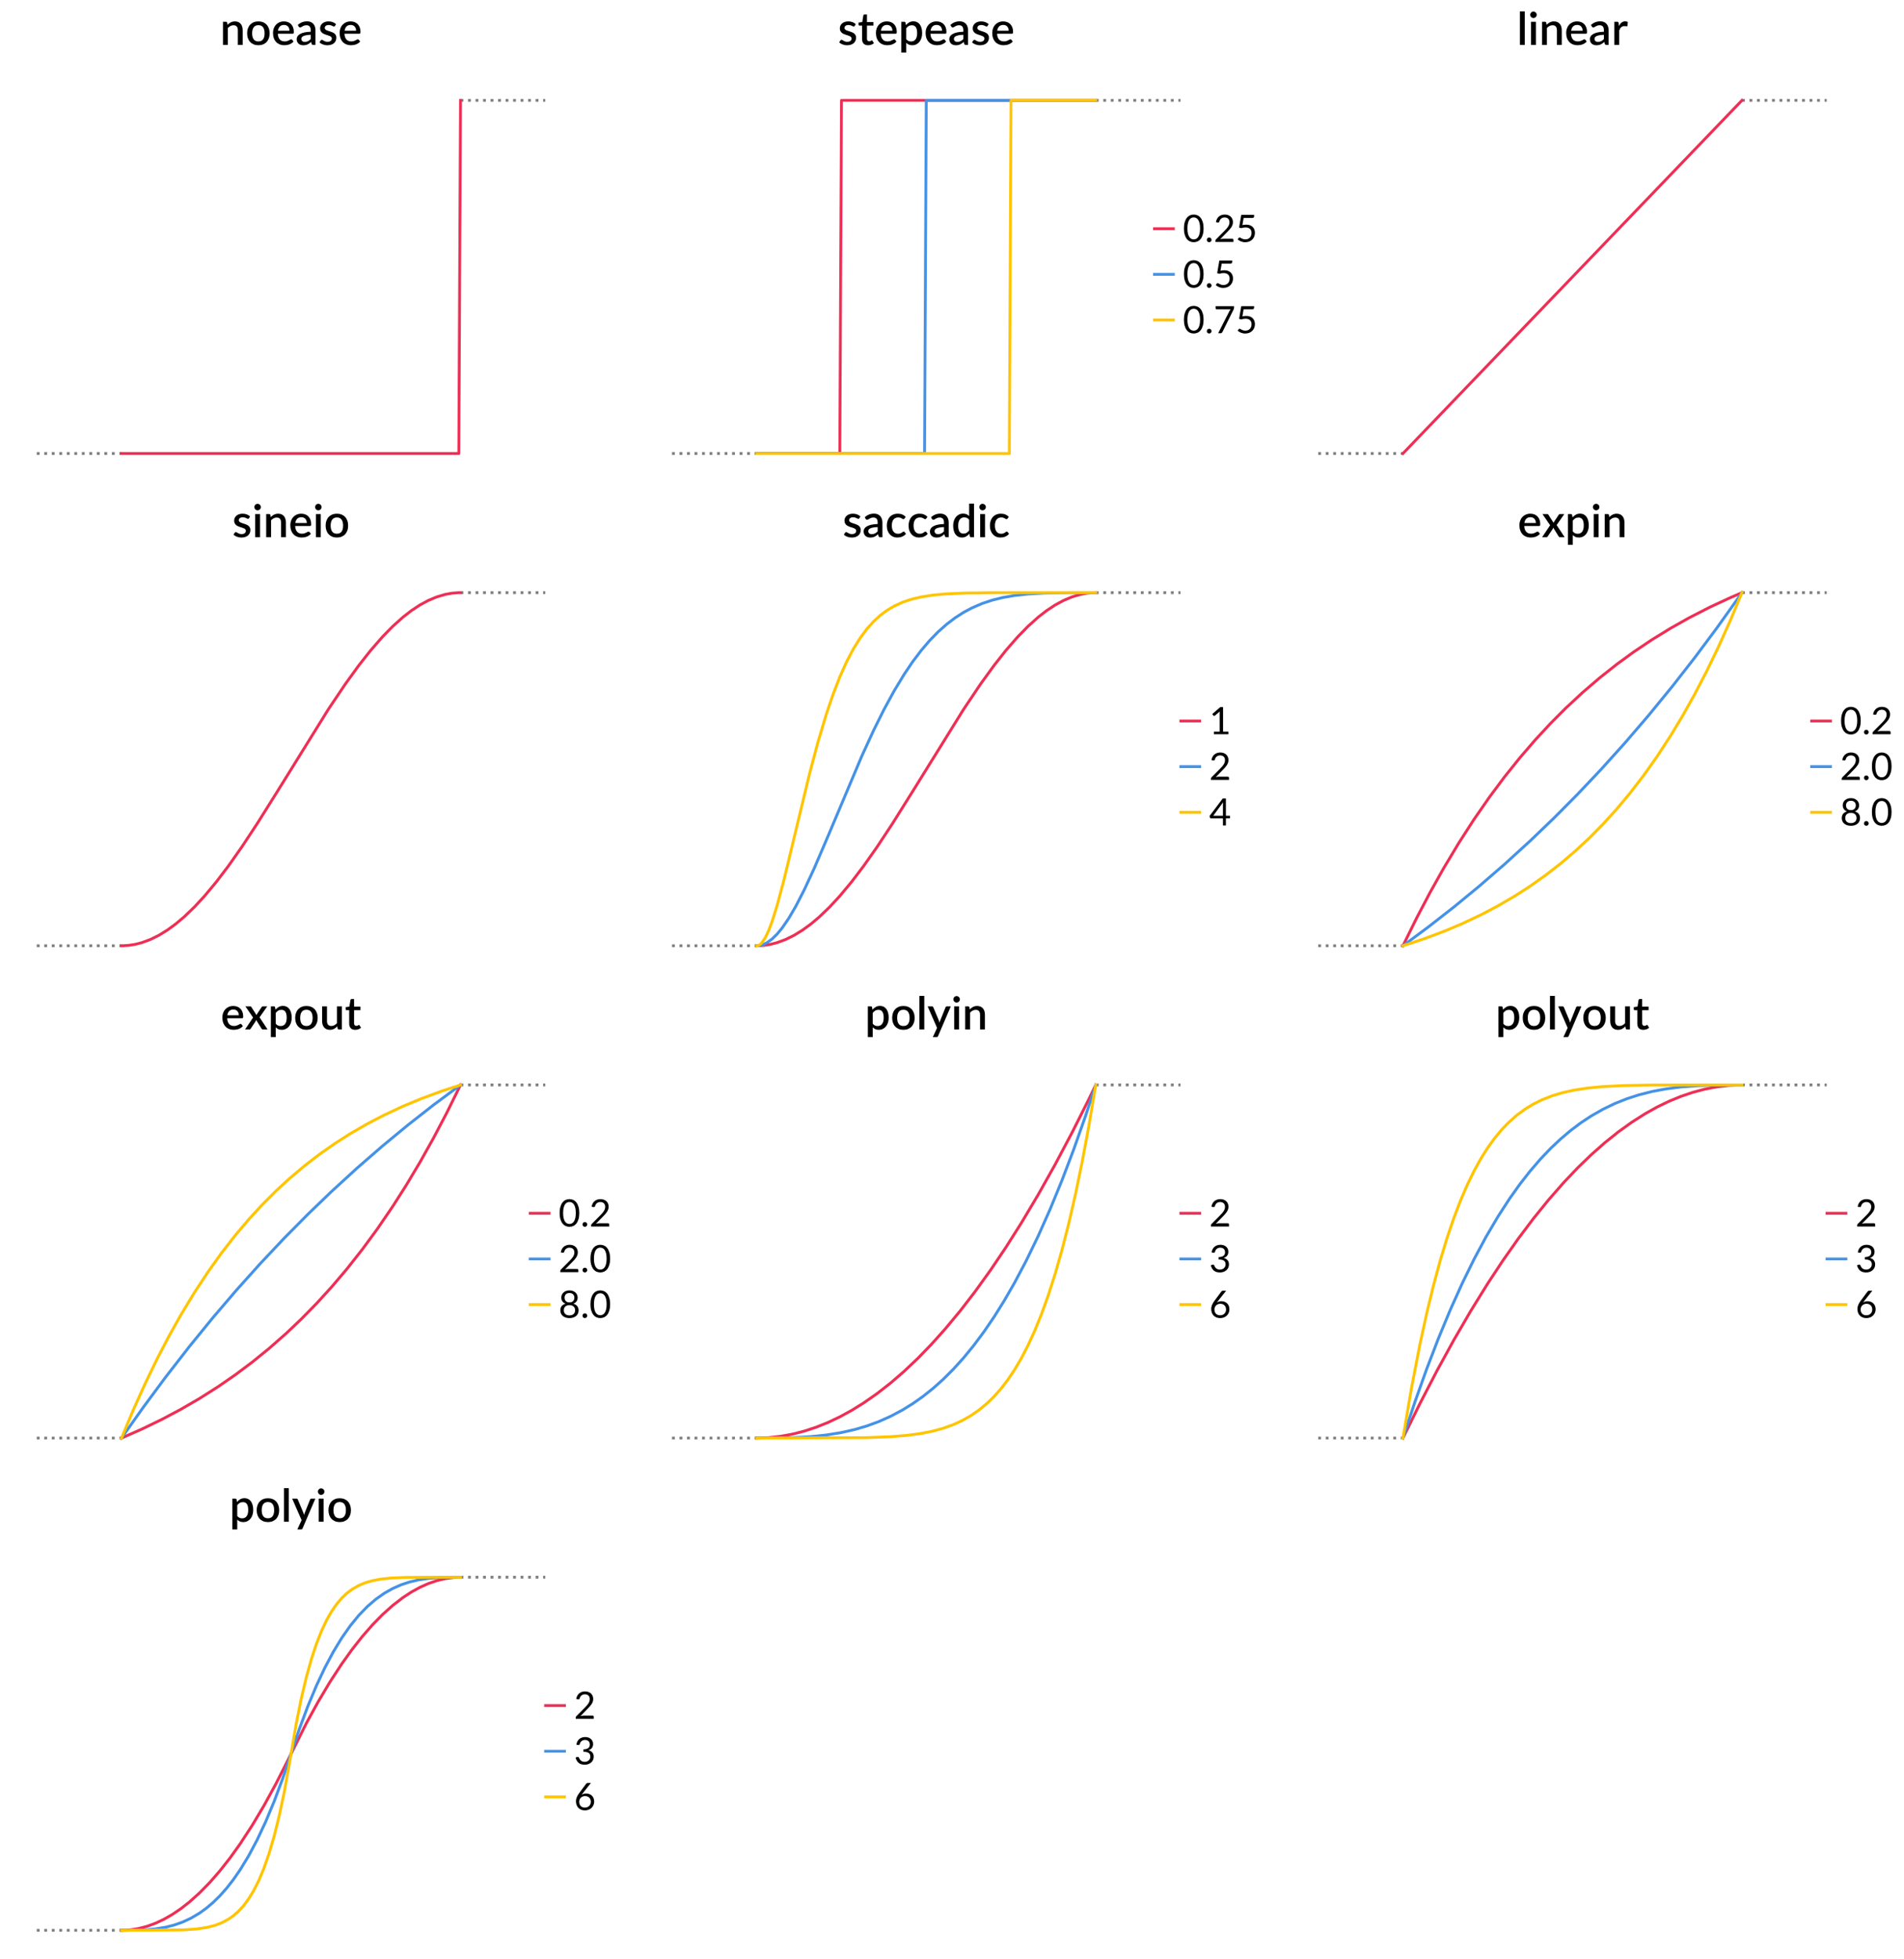 <?xml version="1.0" encoding="utf-8" standalone="no"?>
<!DOCTYPE svg PUBLIC "-//W3C//DTD SVG 1.1//EN"
  "http://www.w3.org/Graphics/SVG/1.1/DTD/svg11.dtd">
<!-- Created with matplotlib (https://matplotlib.org/) -->
<svg height="518.4pt" version="1.1" viewBox="0 0 504 518.4" width="504pt" xmlns="http://www.w3.org/2000/svg" xmlns:xlink="http://www.w3.org/1999/xlink">
 <defs>
  <style type="text/css">
*{stroke-linecap:butt;stroke-linejoin:round;}
  </style>
 </defs>
 <g id="figure_1">
  <g id="patch_1">
   <path d="M 0 518.4 
L 504 518.4 
L 504 0 
L 0 0 
z
" style="fill:#ffffff;"/>
  </g>
  <g id="axes_1">
   <g id="line2d_1">
    <path clip-path="url(#pfbde0e5afc)" d="M 9.731 119.984 
L 32.165 119.984 
" style="fill:none;stroke:#808080;stroke-dasharray:0.75,1.238;stroke-dashoffset:0;stroke-width:0.75;"/>
   </g>
   <g id="line2d_2">
    <path clip-path="url(#pfbde0e5afc)" d="M 121.903 26.552 
L 144.338 26.552 
" style="fill:none;stroke:#808080;stroke-dasharray:0.75,1.238;stroke-dashoffset:0;stroke-width:0.75;"/>
   </g>
   <g id="line2d_3">
    <path clip-path="url(#pfbde0e5afc)" d="M 32.165 119.984 
L 121.455 119.984 
L 121.903 26.552 
L 121.903 26.552 
" style="fill:none;stroke:#ed2f55;stroke-linecap:square;stroke-width:0.75;"/>
   </g>
   <g id="text_1">
    <!-- noease -->
    <defs>
     <path d="M 16.594 44.25 
Q 18.25 45.953 20.016 47.328 
Q 21.797 48.703 23.797 49.703 
Q 25.797 50.703 28.047 51.25 
Q 30.297 51.797 32.953 51.797 
Q 37.156 51.797 40.328 50.391 
Q 43.5 49 45.672 46.453 
Q 47.844 43.906 48.938 40.328 
Q 50.047 36.75 50.047 32.453 
L 50.047 0 
L 39.344 0 
L 39.344 32.453 
Q 39.344 37.594 36.969 40.438 
Q 34.594 43.297 29.75 43.297 
Q 26.156 43.297 23.078 41.641 
Q 20 40 17.297 37.156 
L 17.297 0 
L 6.547 0 
L 6.547 51 
L 13.047 51 
Q 15.25 51 15.844 48.953 
z
" id="Lato-Semibold-110"/>
     <path d="M 28.594 51.797 
Q 34.25 51.797 38.828 49.938 
Q 43.406 48.094 46.625 44.688 
Q 49.844 41.297 51.594 36.438 
Q 53.344 31.594 53.344 25.547 
Q 53.344 19.5 51.594 14.641 
Q 49.844 9.797 46.625 6.375 
Q 43.406 2.953 38.828 1.094 
Q 34.25 -0.75 28.594 -0.75 
Q 22.906 -0.75 18.328 1.094 
Q 13.75 2.953 10.5 6.375 
Q 7.25 9.797 5.5 14.641 
Q 3.75 19.5 3.75 25.547 
Q 3.75 31.594 5.5 36.438 
Q 7.25 41.297 10.5 44.688 
Q 13.75 48.094 18.328 49.938 
Q 22.906 51.797 28.594 51.797 
z
M 28.594 7.656 
Q 35.5 7.656 38.875 12.281 
Q 42.25 16.906 42.25 25.5 
Q 42.25 34.094 38.875 38.766 
Q 35.5 43.453 28.594 43.453 
Q 21.594 43.453 18.188 38.766 
Q 14.797 34.094 14.797 25.5 
Q 14.797 16.906 18.188 12.281 
Q 21.594 7.656 28.594 7.656 
z
" id="Lato-Semibold-111"/>
     <path d="M 40 31.25 
Q 40 33.953 39.219 36.266 
Q 38.453 38.594 36.953 40.312 
Q 35.453 42.047 33.219 43.016 
Q 31 44 28.094 44 
Q 22.25 44 18.891 40.641 
Q 15.547 37.297 14.656 31.25 
z
M 14.344 24.656 
Q 14.547 20.297 15.688 17.125 
Q 16.844 13.953 18.766 11.844 
Q 20.703 9.75 23.375 8.719 
Q 26.047 7.703 29.344 7.703 
Q 32.5 7.703 34.797 8.422 
Q 37.094 9.156 38.797 10.031 
Q 40.5 10.906 41.703 11.625 
Q 42.906 12.344 43.906 12.344 
Q 45.203 12.344 45.906 11.344 
L 48.953 7.406 
Q 47.047 5.156 44.641 3.594 
Q 42.25 2.047 39.547 1.062 
Q 36.844 0.094 34 -0.328 
Q 31.156 -0.75 28.453 -0.75 
Q 23.156 -0.75 18.625 1.016 
Q 14.094 2.797 10.766 6.25 
Q 7.453 9.703 5.578 14.797 
Q 3.703 19.906 3.703 26.547 
Q 3.703 31.844 5.375 36.438 
Q 7.047 41.047 10.172 44.438 
Q 13.297 47.844 17.766 49.812 
Q 22.25 51.797 27.906 51.797 
Q 32.594 51.797 36.594 50.266 
Q 40.594 48.75 43.5 45.797 
Q 46.406 42.844 48.031 38.562 
Q 49.656 34.297 49.656 28.844 
Q 49.656 26.344 49.094 25.5 
Q 48.547 24.656 47.094 24.656 
z
" id="Lato-Semibold-101"/>
     <path d="M 33.797 22.297 
Q 28.047 22.094 24.094 21.375 
Q 20.156 20.656 17.703 19.531 
Q 15.25 18.406 14.172 16.844 
Q 13.094 15.297 13.094 13.453 
Q 13.094 11.656 13.672 10.375 
Q 14.25 9.094 15.266 8.266 
Q 16.297 7.453 17.672 7.078 
Q 19.047 6.703 20.703 6.703 
Q 24.906 6.703 27.922 8.266 
Q 30.953 9.844 33.797 12.844 
z
M 5.297 43.906 
Q 13.953 51.953 25.906 51.953 
Q 30.297 51.953 33.719 50.516 
Q 37.156 49.094 39.469 46.5 
Q 41.797 43.906 43.016 40.328 
Q 44.25 36.75 44.25 32.406 
L 44.25 0 
L 39.453 0 
Q 37.906 0 37.094 0.469 
Q 36.297 0.953 35.75 2.406 
L 34.703 6.547 
Q 32.75 4.797 30.844 3.422 
Q 28.953 2.047 26.922 1.094 
Q 24.906 0.156 22.578 -0.312 
Q 20.25 -0.797 17.453 -0.797 
Q 14.344 -0.797 11.672 0.047 
Q 9 0.906 7.047 2.625 
Q 5.094 4.344 3.969 6.891 
Q 2.844 9.453 2.844 12.906 
Q 2.844 15.844 4.422 18.641 
Q 6 21.453 9.625 23.672 
Q 13.25 25.906 19.172 27.344 
Q 25.094 28.797 33.797 29 
L 33.797 32.406 
Q 33.797 37.906 31.438 40.594 
Q 29.094 43.297 24.547 43.297 
Q 21.453 43.297 19.344 42.516 
Q 17.25 41.75 15.703 40.844 
Q 14.156 39.953 12.953 39.172 
Q 11.75 38.406 10.406 38.406 
Q 9.297 38.406 8.516 38.969 
Q 7.75 39.547 7.25 40.406 
z
" id="Lato-Semibold-97"/>
     <path d="M 37 41.75 
Q 36.594 41.047 36.094 40.75 
Q 35.594 40.453 34.844 40.453 
Q 34 40.453 33 40.969 
Q 32 41.5 30.641 42.141 
Q 29.297 42.797 27.469 43.312 
Q 25.656 43.844 23.203 43.844 
Q 21.203 43.844 19.578 43.375 
Q 17.953 42.906 16.828 42.031 
Q 15.703 41.156 15.094 39.969 
Q 14.5 38.797 14.5 37.453 
Q 14.5 35.656 15.594 34.453 
Q 16.703 33.25 18.5 32.375 
Q 20.297 31.5 22.594 30.797 
Q 24.906 30.094 27.297 29.297 
Q 29.703 28.5 32 27.453 
Q 34.297 26.406 36.094 24.875 
Q 37.906 23.344 39 21.172 
Q 40.094 19 40.094 15.906 
Q 40.094 12.297 38.797 9.25 
Q 37.5 6.203 35 3.953 
Q 32.5 1.703 28.766 0.453 
Q 25.047 -0.797 20.25 -0.797 
Q 17.594 -0.797 15.125 -0.312 
Q 12.656 0.156 10.422 0.969 
Q 8.203 1.797 6.266 2.938 
Q 4.344 4.094 2.844 5.453 
L 5.344 9.547 
Q 5.797 10.297 6.469 10.719 
Q 7.156 11.156 8.156 11.156 
Q 9.203 11.156 10.219 10.469 
Q 11.25 9.797 12.625 9 
Q 14 8.203 15.953 7.516 
Q 17.906 6.844 20.797 6.844 
Q 23.203 6.844 24.953 7.422 
Q 26.703 8 27.844 9 
Q 29 10 29.547 11.266 
Q 30.094 12.547 30.094 14 
Q 30.094 15.953 29 17.203 
Q 27.906 18.453 26.078 19.344 
Q 24.25 20.25 21.922 20.953 
Q 19.594 21.656 17.188 22.453 
Q 14.797 23.25 12.469 24.297 
Q 10.156 25.344 8.328 26.969 
Q 6.5 28.594 5.391 30.922 
Q 4.297 33.25 4.297 36.594 
Q 4.297 39.656 5.516 42.406 
Q 6.75 45.156 9.125 47.25 
Q 11.5 49.344 14.969 50.562 
Q 18.453 51.797 23 51.797 
Q 28.156 51.797 32.344 50.141 
Q 36.547 48.5 39.406 45.656 
z
" id="Lato-Semibold-115"/>
    </defs>
    <g transform="translate(58.237 11.88)scale(0.12 -0.12)">
     <use xlink:href="#Lato-Semibold-110"/>
     <use x="56.1" xlink:href="#Lato-Semibold-111"/>
     <use x="113.2" xlink:href="#Lato-Semibold-101"/>
     <use x="166.3" xlink:href="#Lato-Semibold-97"/>
     <use x="216.55" xlink:href="#Lato-Semibold-115"/>
     <use x="260.2" xlink:href="#Lato-Semibold-101"/>
    </g>
   </g>
  </g>
  <g id="axes_2">
   <g id="line2d_4">
    <path clip-path="url(#pe32da44dac)" d="M 177.884 119.984 
L 200.319 119.984 
" style="fill:none;stroke:#808080;stroke-dasharray:0.75,1.238;stroke-dashoffset:0;stroke-width:0.75;"/>
   </g>
   <g id="line2d_5">
    <path clip-path="url(#pe32da44dac)" d="M 290.057 26.552 
L 312.491 26.552 
" style="fill:none;stroke:#808080;stroke-dasharray:0.75,1.238;stroke-dashoffset:0;stroke-width:0.75;"/>
   </g>
   <g id="line2d_6">
    <path clip-path="url(#pe32da44dac)" d="M 200.319 119.984 
L 222.305 119.984 
L 222.753 26.552 
L 290.057 26.552 
L 290.057 26.552 
" style="fill:none;stroke:#ed2f55;stroke-linecap:square;stroke-width:0.75;"/>
   </g>
   <g id="line2d_7">
    <path clip-path="url(#pe32da44dac)" d="M 200.319 119.984 
L 244.739 119.984 
L 245.188 26.552 
L 290.057 26.552 
L 290.057 26.552 
" style="fill:none;stroke:#4592e6;stroke-linecap:square;stroke-width:0.75;"/>
   </g>
   <g id="line2d_8">
    <path clip-path="url(#pe32da44dac)" d="M 200.319 119.984 
L 267.174 119.984 
L 267.622 26.552 
L 290.057 26.552 
L 290.057 26.552 
" style="fill:none;stroke:#ffc400;stroke-linecap:square;stroke-width:0.75;"/>
   </g>
   <g id="text_2">
    <!-- stepease -->
    <defs>
     <path d="M 22.906 -0.797 
Q 16.547 -0.797 13.125 2.766 
Q 9.703 6.344 9.703 12.844 
L 9.703 42.547 
L 4.094 42.547 
Q 3.203 42.547 2.547 43.125 
Q 1.906 43.703 1.906 44.844 
L 1.906 49.203 
L 10.156 50.406 
L 12.5 65.156 
Q 12.75 66 13.344 66.516 
Q 13.953 67.047 14.953 67.047 
L 20.453 67.047 
L 20.453 50.297 
L 34.594 50.297 
L 34.594 42.547 
L 20.453 42.547 
L 20.453 13.594 
Q 20.453 10.844 21.797 9.391 
Q 23.156 7.953 25.406 7.953 
Q 26.656 7.953 27.547 8.266 
Q 28.453 8.594 29.094 8.969 
Q 29.75 9.344 30.219 9.672 
Q 30.703 10 31.156 10 
Q 32.047 10 32.594 9 
L 35.797 3.75 
Q 33.297 1.547 29.891 0.375 
Q 26.5 -0.797 22.906 -0.797 
z
" id="Lato-Semibold-116"/>
     <path d="M 17.297 12.797 
Q 19.547 9.906 22.219 8.719 
Q 24.906 7.547 28.156 7.547 
Q 34.453 7.547 37.969 12.141 
Q 41.5 16.75 41.5 25.844 
Q 41.5 30.547 40.703 33.875 
Q 39.906 37.203 38.406 39.297 
Q 36.906 41.406 34.75 42.344 
Q 32.594 43.297 29.906 43.297 
Q 25.797 43.297 22.812 41.516 
Q 19.844 39.75 17.297 36.453 
z
M 16.75 43.594 
Q 19.953 47.344 24.016 49.641 
Q 28.094 51.953 33.5 51.953 
Q 37.797 51.953 41.297 50.219 
Q 44.797 48.5 47.297 45.203 
Q 49.797 41.906 51.172 37.031 
Q 52.547 32.156 52.547 25.844 
Q 52.547 20.203 51.016 15.328 
Q 49.5 10.453 46.641 6.875 
Q 43.797 3.297 39.75 1.266 
Q 35.703 -0.75 30.594 -0.75 
Q 26.094 -0.75 22.969 0.703 
Q 19.844 2.156 17.297 4.703 
L 17.297 -16.953 
L 6.547 -16.953 
L 6.547 51 
L 13.047 51 
Q 15.25 51 15.844 48.953 
z
" id="Lato-Semibold-112"/>
    </defs>
    <g transform="translate(221.797 11.88)scale(0.12 -0.12)">
     <use xlink:href="#Lato-Semibold-115"/>
     <use x="43.65" xlink:href="#Lato-Semibold-116"/>
     <use x="80.2" xlink:href="#Lato-Semibold-101"/>
     <use x="133.3" xlink:href="#Lato-Semibold-112"/>
     <use x="189.75" xlink:href="#Lato-Semibold-101"/>
     <use x="242.85" xlink:href="#Lato-Semibold-97"/>
     <use x="293.1" xlink:href="#Lato-Semibold-115"/>
     <use x="336.75" xlink:href="#Lato-Semibold-101"/>
    </g>
   </g>
   <g id="legend_1">
    <g id="line2d_9">
     <path d="M 305.598 60.517 
L 310.596 60.517 
" style="fill:none;stroke:#ed2f55;stroke-linecap:square;stroke-width:0.75;"/>
    </g>
    <g id="line2d_10"/>
    <g id="text_3">
     <!-- 0.25 -->
     <defs>
      <path d="M 55 35.797 
Q 55 26.406 52.969 19.531 
Q 50.953 12.656 47.453 8.156 
Q 43.953 3.656 39.172 1.453 
Q 34.406 -0.75 28.953 -0.75 
Q 23.453 -0.75 18.719 1.453 
Q 14 3.656 10.5 8.156 
Q 7 12.656 5 19.531 
Q 3 26.406 3 35.797 
Q 3 45.203 5 52.094 
Q 7 59 10.5 63.516 
Q 14 68.047 18.719 70.25 
Q 23.453 72.453 28.953 72.453 
Q 34.406 72.453 39.172 70.25 
Q 43.953 68.047 47.453 63.516 
Q 50.953 59 52.969 52.094 
Q 55 45.203 55 35.797 
z
M 45.75 35.797 
Q 45.75 44 44.375 49.578 
Q 43 55.156 40.672 58.547 
Q 38.344 61.953 35.297 63.422 
Q 32.25 64.906 28.953 64.906 
Q 25.656 64.906 22.594 63.422 
Q 19.547 61.953 17.25 58.547 
Q 14.953 55.156 13.578 49.578 
Q 12.203 44 12.203 35.797 
Q 12.203 27.594 13.578 22.047 
Q 14.953 16.5 17.25 13.094 
Q 19.547 9.703 22.594 8.219 
Q 25.656 6.75 28.953 6.75 
Q 32.25 6.75 35.297 8.219 
Q 38.344 9.703 40.672 13.094 
Q 43 16.5 44.375 22.047 
Q 45.75 27.594 45.75 35.797 
z
" id="Lato-Regular-48"/>
      <path d="M 5.547 5.5 
Q 5.547 6.797 6.016 7.938 
Q 6.5 9.094 7.328 9.938 
Q 8.156 10.797 9.297 11.297 
Q 10.453 11.797 11.75 11.797 
Q 13.047 11.797 14.188 11.297 
Q 15.344 10.797 16.188 9.938 
Q 17.047 9.094 17.547 7.938 
Q 18.047 6.797 18.047 5.5 
Q 18.047 4.156 17.547 3.031 
Q 17.047 1.906 16.188 1.047 
Q 15.344 0.203 14.188 -0.266 
Q 13.047 -0.75 11.75 -0.75 
Q 10.453 -0.75 9.297 -0.266 
Q 8.156 0.203 7.328 1.047 
Q 6.5 1.906 6.016 3.031 
Q 5.547 4.156 5.547 5.5 
z
" id="Lato-Regular-46"/>
      <path d="M 49.344 8.453 
Q 50.797 8.453 51.641 7.594 
Q 52.5 6.75 52.5 5.406 
L 52.5 0 
L 4.703 0 
L 4.703 3.047 
Q 4.703 4 5.094 5 
Q 5.5 6 6.344 6.844 
L 29.297 29.906 
Q 32.156 32.797 34.5 35.469 
Q 36.844 38.156 38.5 40.844 
Q 40.156 43.547 41.047 46.312 
Q 41.953 49.094 41.953 52.25 
Q 41.953 55.406 40.953 57.781 
Q 39.953 60.156 38.219 61.703 
Q 36.5 63.25 34.141 64.016 
Q 31.797 64.797 29.094 64.797 
Q 26.344 64.797 24.047 64 
Q 21.75 63.203 19.969 61.766 
Q 18.203 60.344 17 58.391 
Q 15.797 56.453 15.297 54.094 
Q 14.703 52.344 13.672 51.766 
Q 12.656 51.203 10.797 51.453 
L 6.156 52.25 
Q 6.844 57.156 8.875 60.922 
Q 10.906 64.703 13.969 67.25 
Q 17.047 69.797 21 71.125 
Q 24.953 72.453 29.547 72.453 
Q 34.094 72.453 38.047 71.094 
Q 42 69.75 44.891 67.172 
Q 47.797 64.594 49.438 60.891 
Q 51.094 57.203 51.094 52.5 
Q 51.094 48.5 49.891 45.078 
Q 48.703 41.656 46.641 38.547 
Q 44.594 35.453 41.922 32.5 
Q 39.25 29.547 36.25 26.547 
L 17.344 7.25 
Q 19.344 7.797 21.391 8.125 
Q 23.453 8.453 25.344 8.453 
z
" id="Lato-Regular-50"/>
      <path d="M 18.094 44.594 
Q 23.703 45.797 28.406 45.797 
Q 34 45.797 38.297 44.141 
Q 42.594 42.5 45.469 39.594 
Q 48.344 36.703 49.812 32.75 
Q 51.297 28.797 51.297 24.156 
Q 51.297 18.453 49.312 13.844 
Q 47.344 9.25 43.875 5.969 
Q 40.406 2.703 35.703 0.953 
Q 31 -0.797 25.547 -0.797 
Q 22.406 -0.797 19.5 -0.172 
Q 16.594 0.453 14.062 1.5 
Q 11.547 2.547 9.391 3.891 
Q 7.25 5.25 5.594 6.75 
L 8.344 10.547 
Q 9.25 11.844 10.703 11.844 
Q 11.703 11.844 12.953 11.062 
Q 14.203 10.297 16 9.344 
Q 17.797 8.406 20.219 7.625 
Q 22.656 6.844 26 6.844 
Q 29.75 6.844 32.75 8.047 
Q 35.75 9.25 37.891 11.469 
Q 40.047 13.703 41.188 16.797 
Q 42.344 19.906 42.344 23.75 
Q 42.344 27.094 41.375 29.797 
Q 40.406 32.5 38.422 34.391 
Q 36.453 36.297 33.5 37.344 
Q 30.547 38.406 26.594 38.406 
Q 23.906 38.406 20.969 37.953 
Q 18.047 37.5 15 36.5 
L 9.406 38.156 
L 15.156 71.656 
L 49.094 71.656 
L 49.094 67.75 
Q 49.094 65.844 47.922 64.625 
Q 46.75 63.406 43.906 63.406 
L 21.406 63.406 
z
" id="Lato-Regular-53"/>
     </defs>
     <g transform="translate(313.095 64.015)scale(0.1 -0.1)">
      <use xlink:href="#Lato-Regular-48"/>
      <use x="58" xlink:href="#Lato-Regular-46"/>
      <use x="81.6" xlink:href="#Lato-Regular-50"/>
      <use x="139.6" xlink:href="#Lato-Regular-53"/>
     </g>
    </g>
    <g id="line2d_11">
     <path d="M 305.598 72.593 
L 310.596 72.593 
" style="fill:none;stroke:#4592e6;stroke-linecap:square;stroke-width:0.75;"/>
    </g>
    <g id="line2d_12"/>
    <g id="text_4">
     <!-- 0.5 -->
     <g transform="translate(313.095 76.092)scale(0.1 -0.1)">
      <use xlink:href="#Lato-Regular-48"/>
      <use x="58" xlink:href="#Lato-Regular-46"/>
      <use x="81.6" xlink:href="#Lato-Regular-53"/>
     </g>
    </g>
    <g id="line2d_13">
     <path d="M 305.598 84.67 
L 310.596 84.67 
" style="fill:none;stroke:#ffc400;stroke-linecap:square;stroke-width:0.75;"/>
    </g>
    <g id="line2d_14"/>
    <g id="text_5">
     <!-- 0.75 -->
     <defs>
      <path d="M 54.047 71.656 
L 54.047 67.656 
Q 54.047 65.953 53.672 64.844 
Q 53.297 63.75 52.953 63 
L 23.25 3.156 
Q 22.594 1.844 21.438 0.922 
Q 20.297 0 18.406 0 
L 12 0 
L 42.094 59.094 
Q 42.75 60.344 43.453 61.391 
Q 44.156 62.453 44.953 63.406 
L 7.547 63.406 
Q 6.703 63.406 6.047 64.078 
Q 5.406 64.75 5.406 65.594 
L 5.406 71.656 
z
" id="Lato-Regular-55"/>
     </defs>
     <g transform="translate(313.095 88.168)scale(0.1 -0.1)">
      <use xlink:href="#Lato-Regular-48"/>
      <use x="58" xlink:href="#Lato-Regular-46"/>
      <use x="81.6" xlink:href="#Lato-Regular-55"/>
      <use x="139.6" xlink:href="#Lato-Regular-53"/>
     </g>
    </g>
   </g>
  </g>
  <g id="axes_3">
   <g id="line2d_15">
    <path clip-path="url(#p5de0e7a497)" d="M 348.937 119.984 
L 371.371 119.984 
" style="fill:none;stroke:#808080;stroke-dasharray:0.75,1.238;stroke-dashoffset:0;stroke-width:0.75;"/>
   </g>
   <g id="line2d_16">
    <path clip-path="url(#p5de0e7a497)" d="M 461.109 26.552 
L 483.544 26.552 
" style="fill:none;stroke:#808080;stroke-dasharray:0.75,1.238;stroke-dashoffset:0;stroke-width:0.75;"/>
   </g>
   <g id="line2d_17">
    <path clip-path="url(#p5de0e7a497)" d="M 371.371 119.984 
L 461.109 26.552 
L 461.109 26.552 
" style="fill:none;stroke:#ed2f55;stroke-linecap:square;stroke-width:0.75;"/>
   </g>
   <g id="text_6">
    <!-- linear -->
    <defs>
     <path d="M 17.5 74 
L 17.5 0 
L 6.75 0 
L 6.75 74 
z
" id="Lato-Semibold-108"/>
     <path d="M 17.75 51 
L 17.75 0 
L 7 0 
L 7 51 
z
M 19.547 66.406 
Q 19.547 64.953 18.969 63.641 
Q 18.406 62.344 17.406 61.375 
Q 16.406 60.406 15.078 59.828 
Q 13.75 59.25 12.25 59.25 
Q 10.797 59.25 9.516 59.828 
Q 8.25 60.406 7.297 61.375 
Q 6.344 62.344 5.766 63.641 
Q 5.203 64.953 5.203 66.406 
Q 5.203 67.906 5.766 69.203 
Q 6.344 70.5 7.297 71.469 
Q 8.25 72.453 9.516 73.016 
Q 10.797 73.594 12.25 73.594 
Q 13.75 73.594 15.078 73.016 
Q 16.406 72.453 17.406 71.469 
Q 18.406 70.5 18.969 69.203 
Q 19.547 67.906 19.547 66.406 
z
" id="Lato-Semibold-105"/>
     <path d="M 16.703 41.547 
Q 19.094 46.406 22.5 49.172 
Q 25.906 51.953 30.656 51.953 
Q 32.297 51.953 33.75 51.578 
Q 35.203 51.203 36.344 50.453 
L 35.594 42.344 
Q 35.406 41.5 34.969 41.172 
Q 34.547 40.844 33.844 40.844 
Q 33.094 40.844 31.688 41.125 
Q 30.297 41.406 28.75 41.406 
Q 26.5 41.406 24.766 40.75 
Q 23.047 40.094 21.672 38.844 
Q 20.297 37.594 19.25 35.797 
Q 18.203 34 17.297 31.703 
L 17.297 0 
L 6.547 0 
L 6.547 51 
L 12.797 51 
Q 14.5 51 15.141 50.375 
Q 15.797 49.75 16.047 48.203 
z
" id="Lato-Semibold-114"/>
    </defs>
    <g transform="translate(401.52 11.88)scale(0.12 -0.12)">
     <use xlink:href="#Lato-Semibold-108"/>
     <use x="24.25" xlink:href="#Lato-Semibold-105"/>
     <use x="49" xlink:href="#Lato-Semibold-110"/>
     <use x="105.1" xlink:href="#Lato-Semibold-101"/>
     <use x="158.2" xlink:href="#Lato-Semibold-97"/>
     <use x="208.45" xlink:href="#Lato-Semibold-114"/>
    </g>
   </g>
  </g>
  <g id="axes_4">
   <g id="line2d_18">
    <path clip-path="url(#p3a4a990522)" d="M 9.731 250.232 
L 32.165 250.232 
" style="fill:none;stroke:#808080;stroke-dasharray:0.75,1.238;stroke-dashoffset:0;stroke-width:0.75;"/>
   </g>
   <g id="line2d_19">
    <path clip-path="url(#p3a4a990522)" d="M 121.903 156.8 
L 144.338 156.8 
" style="fill:none;stroke:#808080;stroke-dasharray:0.75,1.238;stroke-dashoffset:0;stroke-width:0.75;"/>
   </g>
   <g id="line2d_20">
    <path clip-path="url(#p3a4a990522)" d="M 32.165 250.232 
L 33.96 250.14 
L 35.755 249.864 
L 37.549 249.405 
L 39.793 248.576 
L 42.036 247.47 
L 44.28 246.093 
L 46.523 244.454 
L 48.767 242.562 
L 51.459 239.975 
L 54.151 237.064 
L 57.292 233.294 
L 60.433 229.164 
L 64.022 224.068 
L 68.06 217.952 
L 73.445 209.371 
L 86.905 187.691 
L 91.392 181.01 
L 94.982 176.057 
L 98.123 172.075 
L 101.263 168.474 
L 103.956 165.722 
L 106.648 163.305 
L 108.891 161.564 
L 111.135 160.08 
L 113.378 158.865 
L 115.622 157.925 
L 117.865 157.266 
L 119.66 156.944 
L 121.455 156.806 
L 121.903 156.8 
L 121.903 156.8 
" style="fill:none;stroke:#ed2f55;stroke-linecap:square;stroke-width:0.75;"/>
   </g>
   <g id="text_7">
    <!-- sineio -->
    <g transform="translate(61.468 142.128)scale(0.12 -0.12)">
     <use xlink:href="#Lato-Semibold-115"/>
     <use x="43.65" xlink:href="#Lato-Semibold-105"/>
     <use x="68.4" xlink:href="#Lato-Semibold-110"/>
     <use x="124.5" xlink:href="#Lato-Semibold-101"/>
     <use x="177.6" xlink:href="#Lato-Semibold-105"/>
     <use x="202.35" xlink:href="#Lato-Semibold-111"/>
    </g>
   </g>
  </g>
  <g id="axes_5">
   <g id="line2d_21">
    <path clip-path="url(#p727ccb6e9c)" d="M 177.884 250.232 
L 200.319 250.232 
" style="fill:none;stroke:#808080;stroke-dasharray:0.75,1.238;stroke-dashoffset:0;stroke-width:0.75;"/>
   </g>
   <g id="line2d_22">
    <path clip-path="url(#p727ccb6e9c)" d="M 290.057 156.8 
L 312.491 156.8 
" style="fill:none;stroke:#808080;stroke-dasharray:0.75,1.238;stroke-dashoffset:0;stroke-width:0.75;"/>
   </g>
   <g id="line2d_23">
    <path clip-path="url(#p727ccb6e9c)" d="M 200.319 250.232 
L 202.114 250.14 
L 203.908 249.864 
L 205.703 249.405 
L 207.947 248.576 
L 210.19 247.47 
L 212.433 246.093 
L 214.677 244.454 
L 216.92 242.562 
L 219.613 239.975 
L 222.305 237.064 
L 225.446 233.294 
L 228.586 229.164 
L 232.176 224.068 
L 236.214 217.952 
L 241.598 209.371 
L 255.059 187.691 
L 259.546 181.01 
L 263.135 176.057 
L 266.276 172.075 
L 269.417 168.474 
L 272.109 165.722 
L 274.801 163.305 
L 277.045 161.564 
L 279.288 160.08 
L 281.532 158.865 
L 283.775 157.925 
L 286.019 157.266 
L 287.813 156.944 
L 289.608 156.806 
L 290.057 156.8 
L 290.057 156.8 
" style="fill:none;stroke:#ed2f55;stroke-linecap:square;stroke-width:0.75;"/>
   </g>
   <g id="line2d_24">
    <path clip-path="url(#p727ccb6e9c)" d="M 200.319 250.232 
L 201.216 250.141 
L 202.114 249.871 
L 203.011 249.429 
L 204.357 248.459 
L 205.703 247.143 
L 207.049 245.509 
L 208.844 242.883 
L 210.639 239.811 
L 212.882 235.453 
L 215.574 229.641 
L 219.164 221.271 
L 228.138 200.012 
L 231.278 193.186 
L 233.971 187.778 
L 236.663 182.835 
L 239.355 178.388 
L 241.598 175.069 
L 243.842 172.1 
L 246.085 169.471 
L 248.329 167.17 
L 250.572 165.177 
L 252.816 163.473 
L 255.059 162.032 
L 257.303 160.832 
L 259.995 159.673 
L 262.687 158.781 
L 265.379 158.112 
L 268.52 157.563 
L 272.109 157.168 
L 276.596 156.917 
L 282.878 156.809 
L 290.057 156.8 
L 290.057 156.8 
" style="fill:none;stroke:#4592e6;stroke-linecap:square;stroke-width:0.75;"/>
   </g>
   <g id="line2d_25">
    <path clip-path="url(#p727ccb6e9c)" d="M 200.319 250.232 
L 200.768 250.141 
L 201.216 249.875 
L 201.665 249.441 
L 202.562 248.11 
L 203.46 246.224 
L 204.357 243.86 
L 205.703 239.581 
L 207.498 232.884 
L 210.19 221.721 
L 214.228 204.959 
L 216.472 196.516 
L 218.715 189.004 
L 220.51 183.725 
L 222.305 179.098 
L 224.099 175.098 
L 225.894 171.681 
L 227.689 168.797 
L 229.484 166.388 
L 231.278 164.395 
L 233.073 162.763 
L 234.868 161.439 
L 236.663 160.375 
L 238.906 159.345 
L 241.15 158.583 
L 243.842 157.936 
L 246.983 157.448 
L 250.572 157.123 
L 255.508 156.911 
L 264.033 156.811 
L 290.057 156.8 
L 290.057 156.8 
" style="fill:none;stroke:#ffc400;stroke-linecap:square;stroke-width:0.75;"/>
   </g>
   <g id="text_8">
    <!-- saccadic -->
    <defs>
     <path d="M 42.594 41 
Q 42.094 40.344 41.641 40 
Q 41.203 39.656 40.344 39.656 
Q 39.5 39.656 38.578 40.25 
Q 37.656 40.844 36.375 41.562 
Q 35.094 42.297 33.297 42.891 
Q 31.5 43.5 28.797 43.5 
Q 25.297 43.5 22.672 42.25 
Q 20.047 41 18.266 38.672 
Q 16.5 36.344 15.625 33.016 
Q 14.75 29.703 14.75 25.547 
Q 14.75 21.25 15.703 17.891 
Q 16.656 14.547 18.422 12.25 
Q 20.203 9.953 22.719 8.75 
Q 25.25 7.547 28.406 7.547 
Q 31.5 7.547 33.453 8.297 
Q 35.406 9.047 36.703 9.938 
Q 38 10.844 38.922 11.594 
Q 39.844 12.344 40.906 12.344 
Q 42.203 12.344 42.906 11.344 
L 45.953 7.406 
Q 44.094 5.156 41.844 3.594 
Q 39.594 2.047 37.094 1.062 
Q 34.594 0.094 31.891 -0.328 
Q 29.203 -0.75 26.453 -0.75 
Q 21.703 -0.75 17.578 1.016 
Q 13.453 2.797 10.375 6.172 
Q 7.297 9.547 5.516 14.422 
Q 3.75 19.297 3.75 25.547 
Q 3.75 31.203 5.344 36.016 
Q 6.953 40.844 10.016 44.344 
Q 13.094 47.844 17.641 49.812 
Q 22.203 51.797 28.156 51.797 
Q 33.703 51.797 37.922 50 
Q 42.156 48.203 45.453 44.906 
z
" id="Lato-Semibold-99"/>
     <path d="M 39.094 38.453 
Q 36.844 41.344 34.141 42.5 
Q 31.453 43.656 28.297 43.656 
Q 22 43.656 18.453 39.031 
Q 14.906 34.406 14.906 25.344 
Q 14.906 20.656 15.703 17.328 
Q 16.5 14 18 11.891 
Q 19.5 9.797 21.641 8.844 
Q 23.797 7.906 26.5 7.906 
Q 30.594 7.906 33.562 9.672 
Q 36.547 11.453 39.094 14.703 
z
M 49.844 74 
L 49.844 0 
L 43.344 0 
Q 41.203 0 40.594 2.047 
L 39.656 7.594 
Q 36.453 3.844 32.375 1.547 
Q 28.297 -0.75 22.906 -0.75 
Q 18.594 -0.75 15.094 0.969 
Q 11.594 2.703 9.094 6 
Q 6.594 9.297 5.219 14.172 
Q 3.844 19.047 3.844 25.344 
Q 3.844 31.047 5.375 35.891 
Q 6.906 40.75 9.75 44.328 
Q 12.594 47.906 16.672 49.922 
Q 20.75 51.953 25.797 51.953 
Q 30.297 51.953 33.438 50.516 
Q 36.594 49.094 39.094 46.547 
L 39.094 74 
z
" id="Lato-Semibold-100"/>
    </defs>
    <g transform="translate(223.029 142.128)scale(0.12 -0.12)">
     <use xlink:href="#Lato-Semibold-115"/>
     <use x="43.65" xlink:href="#Lato-Semibold-97"/>
     <use x="93.9" xlink:href="#Lato-Semibold-99"/>
     <use x="141.9" xlink:href="#Lato-Semibold-99"/>
     <use x="189.9" xlink:href="#Lato-Semibold-97"/>
     <use x="240.15" xlink:href="#Lato-Semibold-100"/>
     <use x="296.55" xlink:href="#Lato-Semibold-105"/>
     <use x="321.3" xlink:href="#Lato-Semibold-99"/>
    </g>
   </g>
   <g id="legend_2">
    <g id="line2d_26">
     <path d="M 312.574 190.765 
L 317.572 190.765 
" style="fill:none;stroke:#ed2f55;stroke-linecap:square;stroke-width:0.75;"/>
    </g>
    <g id="line2d_27"/>
    <g id="text_9">
     <!-- 1 -->
     <defs>
      <path d="M 50.906 6.797 
L 50.906 0 
L 12.5 0 
L 12.5 6.797 
L 27.844 6.797 
L 27.844 55.656 
Q 27.844 57.844 28 60.094 
L 15.25 49.156 
Q 14.594 48.594 13.938 48.469 
Q 13.297 48.344 12.75 48.438 
Q 12.203 48.547 11.719 48.844 
Q 11.25 49.156 11 49.5 
L 8.203 53.344 
L 29.547 71.797 
L 36.797 71.797 
L 36.797 6.797 
z
" id="Lato-Regular-49"/>
     </defs>
     <g transform="translate(320.071 194.263)scale(0.1 -0.1)">
      <use xlink:href="#Lato-Regular-49"/>
     </g>
    </g>
    <g id="line2d_28">
     <path d="M 312.574 202.841 
L 317.572 202.841 
" style="fill:none;stroke:#4592e6;stroke-linecap:square;stroke-width:0.75;"/>
    </g>
    <g id="line2d_29"/>
    <g id="text_10">
     <!-- 2 -->
     <g transform="translate(320.071 206.34)scale(0.1 -0.1)">
      <use xlink:href="#Lato-Regular-50"/>
     </g>
    </g>
    <g id="line2d_30">
     <path d="M 312.574 214.918 
L 317.572 214.918 
" style="fill:none;stroke:#ffc400;stroke-linecap:square;stroke-width:0.75;"/>
    </g>
    <g id="line2d_31"/>
    <g id="text_11">
     <!-- 4 -->
     <defs>
      <path d="M 36.5 25.844 
L 36.5 55.406 
Q 36.5 56.703 36.594 58.25 
Q 36.703 59.797 36.906 61.406 
L 10.797 25.844 
z
M 55.156 25.844 
L 55.156 20.75 
Q 55.156 19.953 54.672 19.391 
Q 54.203 18.844 53.203 18.844 
L 44.297 18.844 
L 44.297 0 
L 36.5 0 
L 36.5 18.844 
L 4.703 18.844 
Q 3.703 18.844 2.969 19.422 
Q 2.25 20 2.047 20.844 
L 1.156 25.406 
L 36 71.656 
L 44.297 71.656 
L 44.297 25.844 
z
" id="Lato-Regular-52"/>
     </defs>
     <g transform="translate(320.071 218.416)scale(0.1 -0.1)">
      <use xlink:href="#Lato-Regular-52"/>
     </g>
    </g>
   </g>
  </g>
  <g id="axes_6">
   <g id="line2d_32">
    <path clip-path="url(#p8ddad7dfe8)" d="M 348.937 250.232 
L 371.371 250.232 
" style="fill:none;stroke:#808080;stroke-dasharray:0.75,1.238;stroke-dashoffset:0;stroke-width:0.75;"/>
   </g>
   <g id="line2d_33">
    <path clip-path="url(#p8ddad7dfe8)" d="M 461.109 156.8 
L 483.544 156.8 
" style="fill:none;stroke:#808080;stroke-dasharray:0.75,1.238;stroke-dashoffset:0;stroke-width:0.75;"/>
   </g>
   <g id="line2d_34">
    <path clip-path="url(#p8ddad7dfe8)" d="M 371.371 250.232 
L 374.961 242.95 
L 378.55 236.123 
L 382.14 229.721 
L 386.178 222.994 
L 390.216 216.738 
L 394.255 210.918 
L 398.293 205.505 
L 402.331 200.471 
L 406.369 195.788 
L 410.407 191.432 
L 414.446 187.381 
L 418.933 183.21 
L 423.419 179.362 
L 427.906 175.812 
L 432.393 172.536 
L 437.329 169.224 
L 442.264 166.192 
L 447.2 163.418 
L 452.584 160.659 
L 457.969 158.153 
L 461.109 156.8 
L 461.109 156.8 
" style="fill:none;stroke:#ed2f55;stroke-linecap:square;stroke-width:0.75;"/>
   </g>
   <g id="line2d_35">
    <path clip-path="url(#p8ddad7dfe8)" d="M 371.371 250.232 
L 378.102 245.247 
L 384.832 239.995 
L 391.562 234.463 
L 398.293 228.636 
L 405.023 222.498 
L 411.305 216.474 
L 417.587 210.15 
L 423.868 203.512 
L 430.15 196.544 
L 436.432 189.23 
L 442.713 181.552 
L 448.546 174.081 
L 454.379 166.266 
L 460.212 158.091 
L 461.109 156.8 
L 461.109 156.8 
" style="fill:none;stroke:#4592e6;stroke-linecap:square;stroke-width:0.75;"/>
   </g>
   <g id="line2d_36">
    <path clip-path="url(#p8ddad7dfe8)" d="M 371.371 250.232 
L 376.756 248.458 
L 382.14 246.449 
L 387.076 244.373 
L 392.011 242.046 
L 396.498 239.687 
L 400.985 237.069 
L 405.023 234.469 
L 409.061 231.613 
L 413.1 228.477 
L 417.138 225.034 
L 420.727 221.691 
L 424.317 218.058 
L 427.906 214.109 
L 431.496 209.818 
L 435.085 205.155 
L 438.675 200.088 
L 442.264 194.581 
L 445.405 189.372 
L 448.546 183.77 
L 451.687 177.745 
L 454.828 171.265 
L 457.969 164.295 
L 461.109 156.8 
L 461.109 156.8 
" style="fill:none;stroke:#ffc400;stroke-linecap:square;stroke-width:0.75;"/>
   </g>
   <g id="text_12">
    <!-- expin -->
    <defs>
     <path d="M 50.344 0 
L 40.047 0 
Q 38.797 0 38.062 0.641 
Q 37.344 1.297 36.906 2.094 
L 25.156 20.953 
Q 24.703 19.25 23.953 18 
L 13.297 2.094 
Q 12.75 1.297 12.078 0.641 
Q 11.406 0 10.297 0 
L 0.703 0 
L 18.344 26.297 
L 1.406 51 
L 11.703 51 
Q 12.953 51 13.516 50.625 
Q 14.094 50.25 14.547 49.5 
L 26.094 31.5 
Q 26.547 33.156 27.5 34.656 
L 37.25 49.297 
Q 38.25 51 39.797 51 
L 49.656 51 
L 32.703 26.75 
z
" id="Lato-Semibold-120"/>
    </defs>
    <g transform="translate(401.754 142.128)scale(0.12 -0.12)">
     <use xlink:href="#Lato-Semibold-101"/>
     <use x="53.1" xlink:href="#Lato-Semibold-120"/>
     <use x="104.15" xlink:href="#Lato-Semibold-112"/>
     <use x="160.6" xlink:href="#Lato-Semibold-105"/>
     <use x="185.35" xlink:href="#Lato-Semibold-110"/>
    </g>
   </g>
   <g id="legend_3">
    <g id="line2d_37">
     <path d="M 479.549 190.765 
L 484.547 190.765 
" style="fill:none;stroke:#ed2f55;stroke-linecap:square;stroke-width:0.75;"/>
    </g>
    <g id="line2d_38"/>
    <g id="text_13">
     <!-- 0.2 -->
     <g transform="translate(487.046 194.263)scale(0.1 -0.1)">
      <use xlink:href="#Lato-Regular-48"/>
      <use x="58" xlink:href="#Lato-Regular-46"/>
      <use x="81.6" xlink:href="#Lato-Regular-50"/>
     </g>
    </g>
    <g id="line2d_39">
     <path d="M 479.549 202.841 
L 484.547 202.841 
" style="fill:none;stroke:#4592e6;stroke-linecap:square;stroke-width:0.75;"/>
    </g>
    <g id="line2d_40"/>
    <g id="text_14">
     <!-- 2.0 -->
     <g transform="translate(487.046 206.34)scale(0.1 -0.1)">
      <use xlink:href="#Lato-Regular-50"/>
      <use x="58" xlink:href="#Lato-Regular-46"/>
      <use x="81.6" xlink:href="#Lato-Regular-48"/>
     </g>
    </g>
    <g id="line2d_41">
     <path d="M 479.549 214.918 
L 484.547 214.918 
" style="fill:none;stroke:#ffc400;stroke-linecap:square;stroke-width:0.75;"/>
    </g>
    <g id="line2d_42"/>
    <g id="text_15">
     <!-- 8.0 -->
     <defs>
      <path d="M 29 6.297 
Q 32.5 6.297 35.266 7.266 
Q 38.047 8.25 39.969 10.016 
Q 41.906 11.797 42.922 14.266 
Q 43.953 16.75 43.953 19.75 
Q 43.953 23.453 42.719 26.078 
Q 41.5 28.703 39.422 30.344 
Q 37.344 32 34.641 32.766 
Q 31.953 33.547 29 33.547 
Q 26.047 33.547 23.344 32.766 
Q 20.656 32 18.578 30.344 
Q 16.5 28.703 15.266 26.078 
Q 14.047 23.453 14.047 19.75 
Q 14.047 16.75 15.062 14.266 
Q 16.094 11.797 18.016 10.016 
Q 19.953 8.25 22.719 7.266 
Q 25.5 6.297 29 6.297 
z
M 29 65.547 
Q 25.797 65.547 23.375 64.594 
Q 20.953 63.656 19.328 62 
Q 17.703 60.344 16.875 58.141 
Q 16.047 55.953 16.047 53.453 
Q 16.047 51 16.75 48.703 
Q 17.453 46.406 19 44.625 
Q 20.547 42.844 23.016 41.766 
Q 25.5 40.703 29 40.703 
Q 32.5 40.703 34.969 41.766 
Q 37.453 42.844 39 44.625 
Q 40.547 46.406 41.25 48.703 
Q 41.953 51 41.953 53.453 
Q 41.953 55.953 41.125 58.141 
Q 40.297 60.344 38.672 62 
Q 37.047 63.656 34.625 64.594 
Q 32.203 65.547 29 65.547 
z
M 39.25 37.344 
Q 45.953 35.453 49.547 31 
Q 53.156 26.547 53.156 19.594 
Q 53.156 14.906 51.375 11.125 
Q 49.594 7.344 46.422 4.688 
Q 43.25 2.047 38.797 0.625 
Q 34.344 -0.797 29 -0.797 
Q 23.656 -0.797 19.203 0.625 
Q 14.75 2.047 11.547 4.688 
Q 8.344 7.344 6.594 11.125 
Q 4.844 14.906 4.844 19.594 
Q 4.844 26.547 8.438 31 
Q 12.047 35.453 18.75 37.344 
Q 13.094 39.453 10.219 43.625 
Q 7.344 47.797 7.344 53.594 
Q 7.344 57.547 8.891 61 
Q 10.453 64.453 13.297 67 
Q 16.156 69.547 20.125 71 
Q 24.094 72.453 29 72.453 
Q 33.844 72.453 37.844 71 
Q 41.844 69.547 44.688 67 
Q 47.547 64.453 49.094 61 
Q 50.656 57.547 50.656 53.594 
Q 50.656 47.797 47.781 43.625 
Q 44.906 39.453 39.25 37.344 
z
" id="Lato-Regular-56"/>
     </defs>
     <g transform="translate(487.046 218.416)scale(0.1 -0.1)">
      <use xlink:href="#Lato-Regular-56"/>
      <use x="58" xlink:href="#Lato-Regular-46"/>
      <use x="81.6" xlink:href="#Lato-Regular-48"/>
     </g>
    </g>
   </g>
  </g>
  <g id="axes_7">
   <g id="line2d_43">
    <path clip-path="url(#p87febd556c)" d="M 9.731 380.48 
L 32.165 380.48 
" style="fill:none;stroke:#808080;stroke-dasharray:0.75,1.238;stroke-dashoffset:0;stroke-width:0.75;"/>
   </g>
   <g id="line2d_44">
    <path clip-path="url(#p87febd556c)" d="M 121.903 287.048 
L 144.338 287.048 
" style="fill:none;stroke:#808080;stroke-dasharray:0.75,1.238;stroke-dashoffset:0;stroke-width:0.75;"/>
   </g>
   <g id="line2d_45">
    <path clip-path="url(#p87febd556c)" d="M 32.165 380.48 
L 37.549 378.112 
L 42.934 375.504 
L 47.869 372.881 
L 52.805 370.016 
L 57.74 366.886 
L 62.227 363.789 
L 66.714 360.433 
L 71.201 356.796 
L 75.688 352.854 
L 79.726 349.024 
L 83.765 344.907 
L 87.803 340.481 
L 91.841 335.722 
L 95.879 330.605 
L 99.917 325.105 
L 103.956 319.191 
L 107.545 313.562 
L 111.135 307.559 
L 114.724 301.157 
L 118.314 294.33 
L 121.903 287.048 
L 121.903 287.048 
" style="fill:none;stroke:#ed2f55;stroke-linecap:square;stroke-width:0.75;"/>
   </g>
   <g id="line2d_46">
    <path clip-path="url(#p87febd556c)" d="M 32.165 380.48 
L 37.998 372.248 
L 43.831 364.378 
L 50.113 356.291 
L 56.394 348.586 
L 62.676 341.246 
L 68.958 334.254 
L 75.239 327.593 
L 81.521 321.248 
L 87.803 315.203 
L 94.533 309.044 
L 101.263 303.196 
L 107.994 297.645 
L 114.724 292.375 
L 121.903 287.048 
L 121.903 287.048 
" style="fill:none;stroke:#4592e6;stroke-linecap:square;stroke-width:0.75;"/>
   </g>
   <g id="line2d_47">
    <path clip-path="url(#p87febd556c)" d="M 32.165 380.48 
L 35.306 372.985 
L 38.447 366.015 
L 41.588 359.535 
L 44.728 353.51 
L 47.869 347.908 
L 51.459 341.985 
L 55.048 336.535 
L 58.638 331.52 
L 62.227 326.906 
L 65.817 322.659 
L 69.406 318.752 
L 72.996 315.156 
L 76.585 311.847 
L 80.624 308.44 
L 84.662 305.336 
L 88.7 302.51 
L 92.738 299.937 
L 97.225 297.346 
L 101.712 295.011 
L 106.648 292.708 
L 111.583 290.654 
L 116.968 288.665 
L 121.903 287.048 
L 121.903 287.048 
" style="fill:none;stroke:#ffc400;stroke-linecap:square;stroke-width:0.75;"/>
   </g>
   <g id="text_16">
    <!-- expout -->
    <defs>
     <path d="M 49.547 51 
L 49.547 0 
L 43.047 0 
Q 40.906 0 40.297 2.047 
L 39.5 6.797 
Q 37.906 5.094 36.125 3.688 
Q 34.344 2.297 32.344 1.297 
Q 30.344 0.297 28.062 -0.25 
Q 25.797 -0.797 23.203 -0.797 
Q 19 -0.797 15.797 0.594 
Q 12.594 2 10.422 4.547 
Q 8.25 7.094 7.141 10.672 
Q 6.047 14.25 6.047 18.547 
L 6.047 51 
L 16.797 51 
L 16.797 18.547 
Q 16.797 13.406 19.172 10.547 
Q 21.547 7.703 26.406 7.703 
Q 29.953 7.703 33.016 9.328 
Q 36.094 10.953 38.797 13.797 
L 38.797 51 
z
" id="Lato-Semibold-117"/>
    </defs>
    <g transform="translate(58.414 272.376)scale(0.12 -0.12)">
     <use xlink:href="#Lato-Semibold-101"/>
     <use x="53.1" xlink:href="#Lato-Semibold-120"/>
     <use x="104.15" xlink:href="#Lato-Semibold-112"/>
     <use x="160.6" xlink:href="#Lato-Semibold-111"/>
     <use x="217.7" xlink:href="#Lato-Semibold-117"/>
     <use x="273.8" xlink:href="#Lato-Semibold-116"/>
    </g>
   </g>
   <g id="legend_4">
    <g id="line2d_48">
     <path d="M 140.343 321.013 
L 145.341 321.013 
" style="fill:none;stroke:#ed2f55;stroke-linecap:square;stroke-width:0.75;"/>
    </g>
    <g id="line2d_49"/>
    <g id="text_17">
     <!-- 0.2 -->
     <g transform="translate(147.84 324.511)scale(0.1 -0.1)">
      <use xlink:href="#Lato-Regular-48"/>
      <use x="58" xlink:href="#Lato-Regular-46"/>
      <use x="81.6" xlink:href="#Lato-Regular-50"/>
     </g>
    </g>
    <g id="line2d_50">
     <path d="M 140.343 333.089 
L 145.341 333.089 
" style="fill:none;stroke:#4592e6;stroke-linecap:square;stroke-width:0.75;"/>
    </g>
    <g id="line2d_51"/>
    <g id="text_18">
     <!-- 2.0 -->
     <g transform="translate(147.84 336.588)scale(0.1 -0.1)">
      <use xlink:href="#Lato-Regular-50"/>
      <use x="58" xlink:href="#Lato-Regular-46"/>
      <use x="81.6" xlink:href="#Lato-Regular-48"/>
     </g>
    </g>
    <g id="line2d_52">
     <path d="M 140.343 345.166 
L 145.341 345.166 
" style="fill:none;stroke:#ffc400;stroke-linecap:square;stroke-width:0.75;"/>
    </g>
    <g id="line2d_53"/>
    <g id="text_19">
     <!-- 8.0 -->
     <g transform="translate(147.84 348.664)scale(0.1 -0.1)">
      <use xlink:href="#Lato-Regular-56"/>
      <use x="58" xlink:href="#Lato-Regular-46"/>
      <use x="81.6" xlink:href="#Lato-Regular-48"/>
     </g>
    </g>
   </g>
  </g>
  <g id="axes_8">
   <g id="line2d_54">
    <path clip-path="url(#pb54695ac74)" d="M 177.884 380.48 
L 200.319 380.48 
" style="fill:none;stroke:#808080;stroke-dasharray:0.75,1.238;stroke-dashoffset:0;stroke-width:0.75;"/>
   </g>
   <g id="line2d_55">
    <path clip-path="url(#pb54695ac74)" d="M 290.057 287.048 
L 312.491 287.048 
" style="fill:none;stroke:#808080;stroke-dasharray:0.75,1.238;stroke-dashoffset:0;stroke-width:0.75;"/>
   </g>
   <g id="line2d_56">
    <path clip-path="url(#pb54695ac74)" d="M 200.319 380.48 
L 203.46 380.366 
L 206.601 380.022 
L 209.741 379.45 
L 212.882 378.649 
L 216.023 377.619 
L 219.164 376.36 
L 222.305 374.872 
L 225.446 373.155 
L 228.586 371.209 
L 232.176 368.705 
L 235.765 365.902 
L 239.355 362.8 
L 242.944 359.399 
L 246.534 355.7 
L 250.123 351.701 
L 254.162 346.845 
L 258.2 341.61 
L 262.238 335.997 
L 266.276 330.006 
L 270.315 323.636 
L 274.801 316.115 
L 279.288 308.126 
L 283.775 299.671 
L 288.262 290.748 
L 290.057 287.048 
L 290.057 287.048 
" style="fill:none;stroke:#ed2f55;stroke-linecap:square;stroke-width:0.75;"/>
   </g>
   <g id="line2d_57">
    <path clip-path="url(#pb54695ac74)" d="M 200.319 380.48 
L 209.741 380.372 
L 214.677 380.097 
L 218.715 379.675 
L 222.753 379.02 
L 226.343 378.201 
L 229.484 377.273 
L 232.625 376.121 
L 235.765 374.722 
L 238.906 373.052 
L 241.598 371.386 
L 244.291 369.488 
L 246.983 367.343 
L 249.675 364.935 
L 252.367 362.25 
L 255.059 359.273 
L 257.751 355.987 
L 260.443 352.379 
L 263.135 348.433 
L 265.828 344.133 
L 268.52 339.466 
L 271.661 333.534 
L 274.801 327.057 
L 277.942 320.009 
L 281.083 312.368 
L 284.224 304.109 
L 287.365 295.207 
L 290.057 287.048 
L 290.057 287.048 
" style="fill:none;stroke:#4592e6;stroke-linecap:square;stroke-width:0.75;"/>
   </g>
   <g id="line2d_58">
    <path clip-path="url(#pb54695ac74)" d="M 200.319 380.48 
L 229.484 380.37 
L 235.765 380.125 
L 240.252 379.755 
L 243.842 379.264 
L 246.983 378.633 
L 249.675 377.894 
L 252.367 376.923 
L 254.61 375.898 
L 256.854 374.638 
L 259.097 373.102 
L 261.341 371.243 
L 263.135 369.488 
L 264.93 367.464 
L 266.725 365.138 
L 268.52 362.476 
L 270.315 359.439 
L 272.109 355.987 
L 273.904 352.076 
L 275.699 347.658 
L 277.494 342.681 
L 279.288 337.09 
L 281.083 330.826 
L 282.878 323.827 
L 284.673 316.024 
L 286.467 307.345 
L 288.262 297.714 
L 290.057 287.048 
L 290.057 287.048 
" style="fill:none;stroke:#ffc400;stroke-linecap:square;stroke-width:0.75;"/>
   </g>
   <g id="text_20">
    <!-- polyin -->
    <defs>
     <path d="M 51.797 51 
L 23.703 -14.5 
Q 23.156 -15.656 22.375 -16.297 
Q 21.594 -16.953 20 -16.953 
L 12.047 -16.953 
L 21.453 3.453 
L 0.656 51 
L 10 51 
Q 11.344 51 12.062 50.375 
Q 12.797 49.75 13.156 48.906 
L 25.297 19.953 
Q 25.75 18.703 26.125 17.469 
Q 26.5 16.25 26.844 14.953 
Q 27.25 16.25 27.641 17.5 
Q 28.047 18.75 28.547 20 
L 40.203 48.906 
Q 40.547 49.797 41.375 50.391 
Q 42.203 51 43.203 51 
z
" id="Lato-Semibold-121"/>
    </defs>
    <g transform="translate(228.937 272.376)scale(0.12 -0.12)">
     <use xlink:href="#Lato-Semibold-112"/>
     <use x="56.45" xlink:href="#Lato-Semibold-111"/>
     <use x="113.55" xlink:href="#Lato-Semibold-108"/>
     <use x="137.8" xlink:href="#Lato-Semibold-121"/>
     <use x="190" xlink:href="#Lato-Semibold-105"/>
     <use x="214.75" xlink:href="#Lato-Semibold-110"/>
    </g>
   </g>
   <g id="legend_5">
    <g id="line2d_59">
     <path d="M 312.574 321.013 
L 317.572 321.013 
" style="fill:none;stroke:#ed2f55;stroke-linecap:square;stroke-width:0.75;"/>
    </g>
    <g id="line2d_60"/>
    <g id="text_21">
     <!-- 2 -->
     <g transform="translate(320.071 324.511)scale(0.1 -0.1)">
      <use xlink:href="#Lato-Regular-50"/>
     </g>
    </g>
    <g id="line2d_61">
     <path d="M 312.574 333.089 
L 317.572 333.089 
" style="fill:none;stroke:#4592e6;stroke-linecap:square;stroke-width:0.75;"/>
    </g>
    <g id="line2d_62"/>
    <g id="text_22">
     <!-- 3 -->
     <defs>
      <path d="M 6.5 52.25 
Q 7.203 57.156 9.203 60.922 
Q 11.203 64.703 14.266 67.25 
Q 17.344 69.797 21.312 71.125 
Q 25.297 72.453 29.906 72.453 
Q 34.453 72.453 38.297 71.141 
Q 42.156 69.844 44.922 67.438 
Q 47.703 65.047 49.25 61.641 
Q 50.797 58.25 50.797 54.094 
Q 50.797 50.703 49.922 48.016 
Q 49.047 45.344 47.422 43.344 
Q 45.797 41.344 43.5 39.938 
Q 41.203 38.547 38.344 37.656 
Q 45.344 35.844 48.875 31.469 
Q 52.406 27.094 52.406 20.547 
Q 52.406 15.594 50.531 11.641 
Q 48.656 7.703 45.406 4.922 
Q 42.156 2.156 37.828 0.672 
Q 33.5 -0.797 28.547 -0.797 
Q 22.844 -0.797 18.797 0.625 
Q 14.75 2.047 11.953 4.547 
Q 9.156 7.047 7.344 10.469 
Q 5.547 13.906 4.297 17.906 
L 8.156 19.5 
Q 9.656 20.156 11.078 19.844 
Q 12.5 19.547 13.156 18.203 
Q 13.797 16.797 14.766 14.844 
Q 15.75 12.906 17.453 11.094 
Q 19.156 9.297 21.781 8.047 
Q 24.406 6.797 28.453 6.797 
Q 32.203 6.797 35.016 8.016 
Q 37.844 9.25 39.719 11.203 
Q 41.594 13.156 42.547 15.547 
Q 43.5 17.953 43.5 20.297 
Q 43.5 23.203 42.75 25.594 
Q 42 28 39.953 29.75 
Q 37.906 31.5 34.328 32.5 
Q 30.75 33.5 25.156 33.5 
L 25.156 39.953 
Q 29.75 40 32.969 40.953 
Q 36.203 41.906 38.219 43.547 
Q 40.25 45.203 41.172 47.5 
Q 42.094 49.797 42.094 52.594 
Q 42.094 55.703 41.125 58 
Q 40.156 60.297 38.453 61.797 
Q 36.75 63.297 34.422 64.047 
Q 32.094 64.797 29.406 64.797 
Q 26.703 64.797 24.375 64 
Q 22.047 63.203 20.266 61.766 
Q 18.5 60.344 17.297 58.391 
Q 16.094 56.453 15.594 54.094 
Q 14.953 52.344 13.969 51.766 
Q 13 51.203 11.156 51.453 
z
" id="Lato-Regular-51"/>
     </defs>
     <g transform="translate(320.071 336.588)scale(0.1 -0.1)">
      <use xlink:href="#Lato-Regular-51"/>
     </g>
    </g>
    <g id="line2d_63">
     <path d="M 312.574 345.166 
L 317.572 345.166 
" style="fill:none;stroke:#ffc400;stroke-linecap:square;stroke-width:0.75;"/>
    </g>
    <g id="line2d_64"/>
    <g id="text_23">
     <!-- 6 -->
     <defs>
      <path d="M 28.906 6.594 
Q 32.5 6.594 35.422 7.75 
Q 38.344 8.906 40.422 10.953 
Q 42.5 13 43.625 15.797 
Q 44.75 18.594 44.75 21.906 
Q 44.75 25.406 43.641 28.219 
Q 42.547 31.047 40.516 33.016 
Q 38.5 35 35.703 36.047 
Q 32.906 37.094 29.547 37.094 
Q 25.953 37.094 23.047 35.875 
Q 20.156 34.656 18.125 32.578 
Q 16.094 30.5 15.016 27.766 
Q 13.953 25.047 13.953 22.094 
Q 13.953 18.656 14.953 15.797 
Q 15.953 12.953 17.875 10.891 
Q 19.797 8.844 22.562 7.719 
Q 25.344 6.594 28.906 6.594 
z
M 23.703 44.797 
Q 22.75 43.594 21.875 42.469 
Q 21 41.344 20.203 40.25 
Q 22.75 42 25.797 42.953 
Q 28.844 43.906 32.453 43.906 
Q 36.797 43.906 40.641 42.469 
Q 44.5 41.047 47.375 38.312 
Q 50.25 35.594 51.953 31.625 
Q 53.656 27.656 53.656 22.547 
Q 53.656 17.594 51.844 13.344 
Q 50.047 9.094 46.812 5.938 
Q 43.594 2.797 39.062 1 
Q 34.547 -0.797 29.094 -0.797 
Q 23.703 -0.797 19.297 0.922 
Q 14.906 2.656 11.828 5.828 
Q 8.75 9 7.078 13.516 
Q 5.406 18.047 5.406 23.656 
Q 5.406 28.344 7.469 33.672 
Q 9.547 39 14.094 45.047 
L 32.297 69.5 
Q 33 70.406 34.219 71.031 
Q 35.453 71.656 37.047 71.656 
L 44.953 71.656 
z
" id="Lato-Regular-54"/>
     </defs>
     <g transform="translate(320.071 348.664)scale(0.1 -0.1)">
      <use xlink:href="#Lato-Regular-54"/>
     </g>
    </g>
   </g>
  </g>
  <g id="axes_9">
   <g id="line2d_65">
    <path clip-path="url(#pa66802a5f3)" d="M 348.937 380.48 
L 371.371 380.48 
" style="fill:none;stroke:#808080;stroke-dasharray:0.75,1.238;stroke-dashoffset:0;stroke-width:0.75;"/>
   </g>
   <g id="line2d_66">
    <path clip-path="url(#pa66802a5f3)" d="M 461.109 287.048 
L 483.544 287.048 
" style="fill:none;stroke:#808080;stroke-dasharray:0.75,1.238;stroke-dashoffset:0;stroke-width:0.75;"/>
   </g>
   <g id="line2d_67">
    <path clip-path="url(#pa66802a5f3)" d="M 371.371 380.48 
L 375.858 371.37 
L 380.345 362.728 
L 384.832 354.553 
L 389.319 346.845 
L 393.806 339.604 
L 397.844 333.486 
L 401.882 327.747 
L 405.921 322.386 
L 409.959 317.404 
L 413.997 312.8 
L 417.587 309.025 
L 421.176 305.55 
L 424.766 302.373 
L 428.355 299.495 
L 431.945 296.917 
L 435.534 294.637 
L 438.675 292.887 
L 441.816 291.367 
L 444.957 290.075 
L 448.097 289.012 
L 451.238 288.178 
L 454.379 287.573 
L 457.52 287.197 
L 460.661 287.05 
L 461.109 287.048 
L 461.109 287.048 
" style="fill:none;stroke:#ed2f55;stroke-linecap:square;stroke-width:0.75;"/>
   </g>
   <g id="line2d_68">
    <path clip-path="url(#pa66802a5f3)" d="M 371.371 380.48 
L 374.512 371.009 
L 377.653 362.201 
L 380.794 354.031 
L 383.935 346.476 
L 387.076 339.512 
L 390.216 333.114 
L 393.357 327.258 
L 396.498 321.921 
L 399.639 317.079 
L 402.331 313.303 
L 405.023 309.858 
L 407.715 306.729 
L 410.407 303.9 
L 413.1 301.355 
L 415.792 299.081 
L 418.484 297.061 
L 421.176 295.281 
L 424.317 293.487 
L 427.458 291.975 
L 430.599 290.72 
L 433.739 289.699 
L 437.329 288.787 
L 440.918 288.112 
L 444.957 287.593 
L 449.444 287.253 
L 454.828 287.08 
L 461.109 287.048 
L 461.109 287.048 
" style="fill:none;stroke:#4592e6;stroke-linecap:square;stroke-width:0.75;"/>
   </g>
   <g id="line2d_69">
    <path clip-path="url(#pa66802a5f3)" d="M 371.371 380.48 
L 373.615 367.313 
L 375.858 355.729 
L 377.653 347.498 
L 379.448 340.105 
L 381.243 333.482 
L 383.037 327.563 
L 384.832 322.286 
L 386.627 317.595 
L 388.422 313.436 
L 390.216 309.76 
L 392.011 306.521 
L 393.806 303.677 
L 395.601 301.187 
L 397.395 299.017 
L 399.19 297.131 
L 401.434 295.128 
L 403.677 293.468 
L 405.921 292.103 
L 408.164 290.989 
L 410.856 289.929 
L 413.548 289.119 
L 416.689 288.422 
L 420.279 287.877 
L 424.317 287.492 
L 429.701 287.22 
L 437.329 287.08 
L 455.725 287.048 
L 461.109 287.048 
L 461.109 287.048 
" style="fill:none;stroke:#ffc400;stroke-linecap:square;stroke-width:0.75;"/>
   </g>
   <g id="text_24">
    <!-- polyout -->
    <g transform="translate(395.856 272.376)scale(0.12 -0.12)">
     <use xlink:href="#Lato-Semibold-112"/>
     <use x="56.45" xlink:href="#Lato-Semibold-111"/>
     <use x="113.55" xlink:href="#Lato-Semibold-108"/>
     <use x="137.8" xlink:href="#Lato-Semibold-121"/>
     <use x="190" xlink:href="#Lato-Semibold-111"/>
     <use x="247.1" xlink:href="#Lato-Semibold-117"/>
     <use x="303.2" xlink:href="#Lato-Semibold-116"/>
    </g>
   </g>
   <g id="legend_6">
    <g id="line2d_70">
     <path d="M 483.627 321.013 
L 488.625 321.013 
" style="fill:none;stroke:#ed2f55;stroke-linecap:square;stroke-width:0.75;"/>
    </g>
    <g id="line2d_71"/>
    <g id="text_25">
     <!-- 2 -->
     <g transform="translate(491.124 324.511)scale(0.1 -0.1)">
      <use xlink:href="#Lato-Regular-50"/>
     </g>
    </g>
    <g id="line2d_72">
     <path d="M 483.627 333.089 
L 488.625 333.089 
" style="fill:none;stroke:#4592e6;stroke-linecap:square;stroke-width:0.75;"/>
    </g>
    <g id="line2d_73"/>
    <g id="text_26">
     <!-- 3 -->
     <g transform="translate(491.124 336.588)scale(0.1 -0.1)">
      <use xlink:href="#Lato-Regular-51"/>
     </g>
    </g>
    <g id="line2d_74">
     <path d="M 483.627 345.166 
L 488.625 345.166 
" style="fill:none;stroke:#ffc400;stroke-linecap:square;stroke-width:0.75;"/>
    </g>
    <g id="line2d_75"/>
    <g id="text_27">
     <!-- 6 -->
     <g transform="translate(491.124 348.664)scale(0.1 -0.1)">
      <use xlink:href="#Lato-Regular-54"/>
     </g>
    </g>
   </g>
  </g>
  <g id="axes_10">
   <g id="line2d_76">
    <path clip-path="url(#pd5288a6979)" d="M 9.731 510.728 
L 32.165 510.728 
" style="fill:none;stroke:#808080;stroke-dasharray:0.75,1.238;stroke-dashoffset:0;stroke-width:0.75;"/>
   </g>
   <g id="line2d_77">
    <path clip-path="url(#pd5288a6979)" d="M 121.903 417.296 
L 144.338 417.296 
" style="fill:none;stroke:#808080;stroke-dasharray:0.75,1.238;stroke-dashoffset:0;stroke-width:0.75;"/>
   </g>
   <g id="line2d_78">
    <path clip-path="url(#pd5288a6979)" d="M 32.165 510.728 
L 34.409 510.611 
L 36.652 510.261 
L 38.895 509.677 
L 41.139 508.86 
L 43.382 507.808 
L 45.626 506.524 
L 47.869 505.005 
L 50.113 503.254 
L 52.805 500.843 
L 55.497 498.096 
L 58.189 495.013 
L 60.881 491.593 
L 63.573 487.837 
L 66.714 483.03 
L 69.855 477.765 
L 72.996 472.043 
L 76.137 465.862 
L 81.072 455.981 
L 84.213 450.259 
L 87.354 444.994 
L 90.495 440.187 
L 93.187 436.431 
L 95.879 433.011 
L 98.571 429.928 
L 101.263 427.181 
L 103.956 424.77 
L 106.648 422.696 
L 108.891 421.225 
L 111.135 419.987 
L 113.378 418.982 
L 115.622 418.211 
L 117.865 417.674 
L 120.108 417.371 
L 121.903 417.296 
L 121.903 417.296 
" style="fill:none;stroke:#ed2f55;stroke-linecap:square;stroke-width:0.75;"/>
   </g>
   <g id="line2d_79">
    <path clip-path="url(#pd5288a6979)" d="M 32.165 510.728 
L 37.998 510.626 
L 41.139 510.354 
L 43.831 509.907 
L 46.075 509.336 
L 48.318 508.549 
L 50.561 507.508 
L 52.805 506.181 
L 54.6 504.889 
L 56.394 503.372 
L 58.189 501.613 
L 59.984 499.594 
L 61.779 497.297 
L 63.573 494.705 
L 65.817 491.02 
L 68.06 486.809 
L 70.304 482.039 
L 72.547 476.672 
L 74.791 470.675 
L 77.034 464.012 
L 79.278 457.349 
L 81.521 451.352 
L 83.765 445.985 
L 86.008 441.215 
L 88.251 437.004 
L 90.495 433.319 
L 92.738 430.125 
L 94.982 427.387 
L 97.225 425.068 
L 99.469 423.135 
L 101.712 421.553 
L 103.956 420.286 
L 106.199 419.299 
L 108.442 418.557 
L 110.686 418.026 
L 113.378 417.616 
L 116.519 417.377 
L 121.006 417.296 
L 121.903 417.296 
L 121.903 417.296 
" style="fill:none;stroke:#4592e6;stroke-linecap:square;stroke-width:0.75;"/>
   </g>
   <g id="line2d_80">
    <path clip-path="url(#pd5288a6979)" d="M 32.165 510.728 
L 48.318 510.626 
L 51.907 510.389 
L 54.6 509.998 
L 56.843 509.435 
L 58.638 508.758 
L 60.433 507.807 
L 61.779 506.867 
L 63.125 505.687 
L 64.471 504.22 
L 65.817 502.414 
L 67.163 500.208 
L 68.509 497.534 
L 69.855 494.317 
L 71.201 490.471 
L 72.547 485.901 
L 73.893 480.503 
L 75.239 474.161 
L 76.585 466.746 
L 78.38 456.209 
L 79.726 449.524 
L 81.072 443.825 
L 82.418 438.991 
L 83.765 434.915 
L 85.111 431.498 
L 86.457 428.652 
L 87.803 426.298 
L 89.149 424.366 
L 90.495 422.792 
L 91.841 421.522 
L 93.187 420.506 
L 94.982 419.475 
L 96.777 418.737 
L 98.571 418.219 
L 100.815 417.799 
L 103.507 417.518 
L 107.545 417.346 
L 115.622 417.296 
L 121.903 417.296 
L 121.903 417.296 
" style="fill:none;stroke:#ffc400;stroke-linecap:square;stroke-width:0.75;"/>
   </g>
   <g id="text_28">
    <!-- polyio -->
    <g transform="translate(60.724 402.624)scale(0.12 -0.12)">
     <use xlink:href="#Lato-Semibold-112"/>
     <use x="56.45" xlink:href="#Lato-Semibold-111"/>
     <use x="113.55" xlink:href="#Lato-Semibold-108"/>
     <use x="137.8" xlink:href="#Lato-Semibold-121"/>
     <use x="190" xlink:href="#Lato-Semibold-105"/>
     <use x="214.75" xlink:href="#Lato-Semibold-111"/>
    </g>
   </g>
   <g id="legend_7">
    <g id="line2d_81">
     <path d="M 144.421 451.261 
L 149.419 451.261 
" style="fill:none;stroke:#ed2f55;stroke-linecap:square;stroke-width:0.75;"/>
    </g>
    <g id="line2d_82"/>
    <g id="text_29">
     <!-- 2 -->
     <g transform="translate(151.918 454.759)scale(0.1 -0.1)">
      <use xlink:href="#Lato-Regular-50"/>
     </g>
    </g>
    <g id="line2d_83">
     <path d="M 144.421 463.337 
L 149.419 463.337 
" style="fill:none;stroke:#4592e6;stroke-linecap:square;stroke-width:0.75;"/>
    </g>
    <g id="line2d_84"/>
    <g id="text_30">
     <!-- 3 -->
     <g transform="translate(151.918 466.836)scale(0.1 -0.1)">
      <use xlink:href="#Lato-Regular-51"/>
     </g>
    </g>
    <g id="line2d_85">
     <path d="M 144.421 475.414 
L 149.419 475.414 
" style="fill:none;stroke:#ffc400;stroke-linecap:square;stroke-width:0.75;"/>
    </g>
    <g id="line2d_86"/>
    <g id="text_31">
     <!-- 6 -->
     <g transform="translate(151.918 478.912)scale(0.1 -0.1)">
      <use xlink:href="#Lato-Regular-54"/>
     </g>
    </g>
   </g>
  </g>
  <g id="axes_11"/>
  <g id="axes_12"/>
 </g>
 <defs>
  <clipPath id="pfbde0e5afc">
   <rect height="102.776" width="148.068" x="3" y="21.88"/>
  </clipPath>
  <clipPath id="pe32da44dac">
   <rect height="102.776" width="148.068" x="171.154" y="21.88"/>
  </clipPath>
  <clipPath id="p5de0e7a497">
   <rect height="102.776" width="148.068" x="342.207" y="21.88"/>
  </clipPath>
  <clipPath id="p3a4a990522">
   <rect height="102.776" width="148.068" x="3" y="152.128"/>
  </clipPath>
  <clipPath id="p727ccb6e9c">
   <rect height="102.776" width="148.068" x="171.154" y="152.128"/>
  </clipPath>
  <clipPath id="p8ddad7dfe8">
   <rect height="102.776" width="148.068" x="342.207" y="152.128"/>
  </clipPath>
  <clipPath id="p87febd556c">
   <rect height="102.776" width="148.068" x="3" y="282.376"/>
  </clipPath>
  <clipPath id="pb54695ac74">
   <rect height="102.776" width="148.068" x="171.154" y="282.376"/>
  </clipPath>
  <clipPath id="pa66802a5f3">
   <rect height="102.776" width="148.068" x="342.207" y="282.376"/>
  </clipPath>
  <clipPath id="pd5288a6979">
   <rect height="102.776" width="148.068" x="3" y="412.624"/>
  </clipPath>
 </defs>
</svg>
